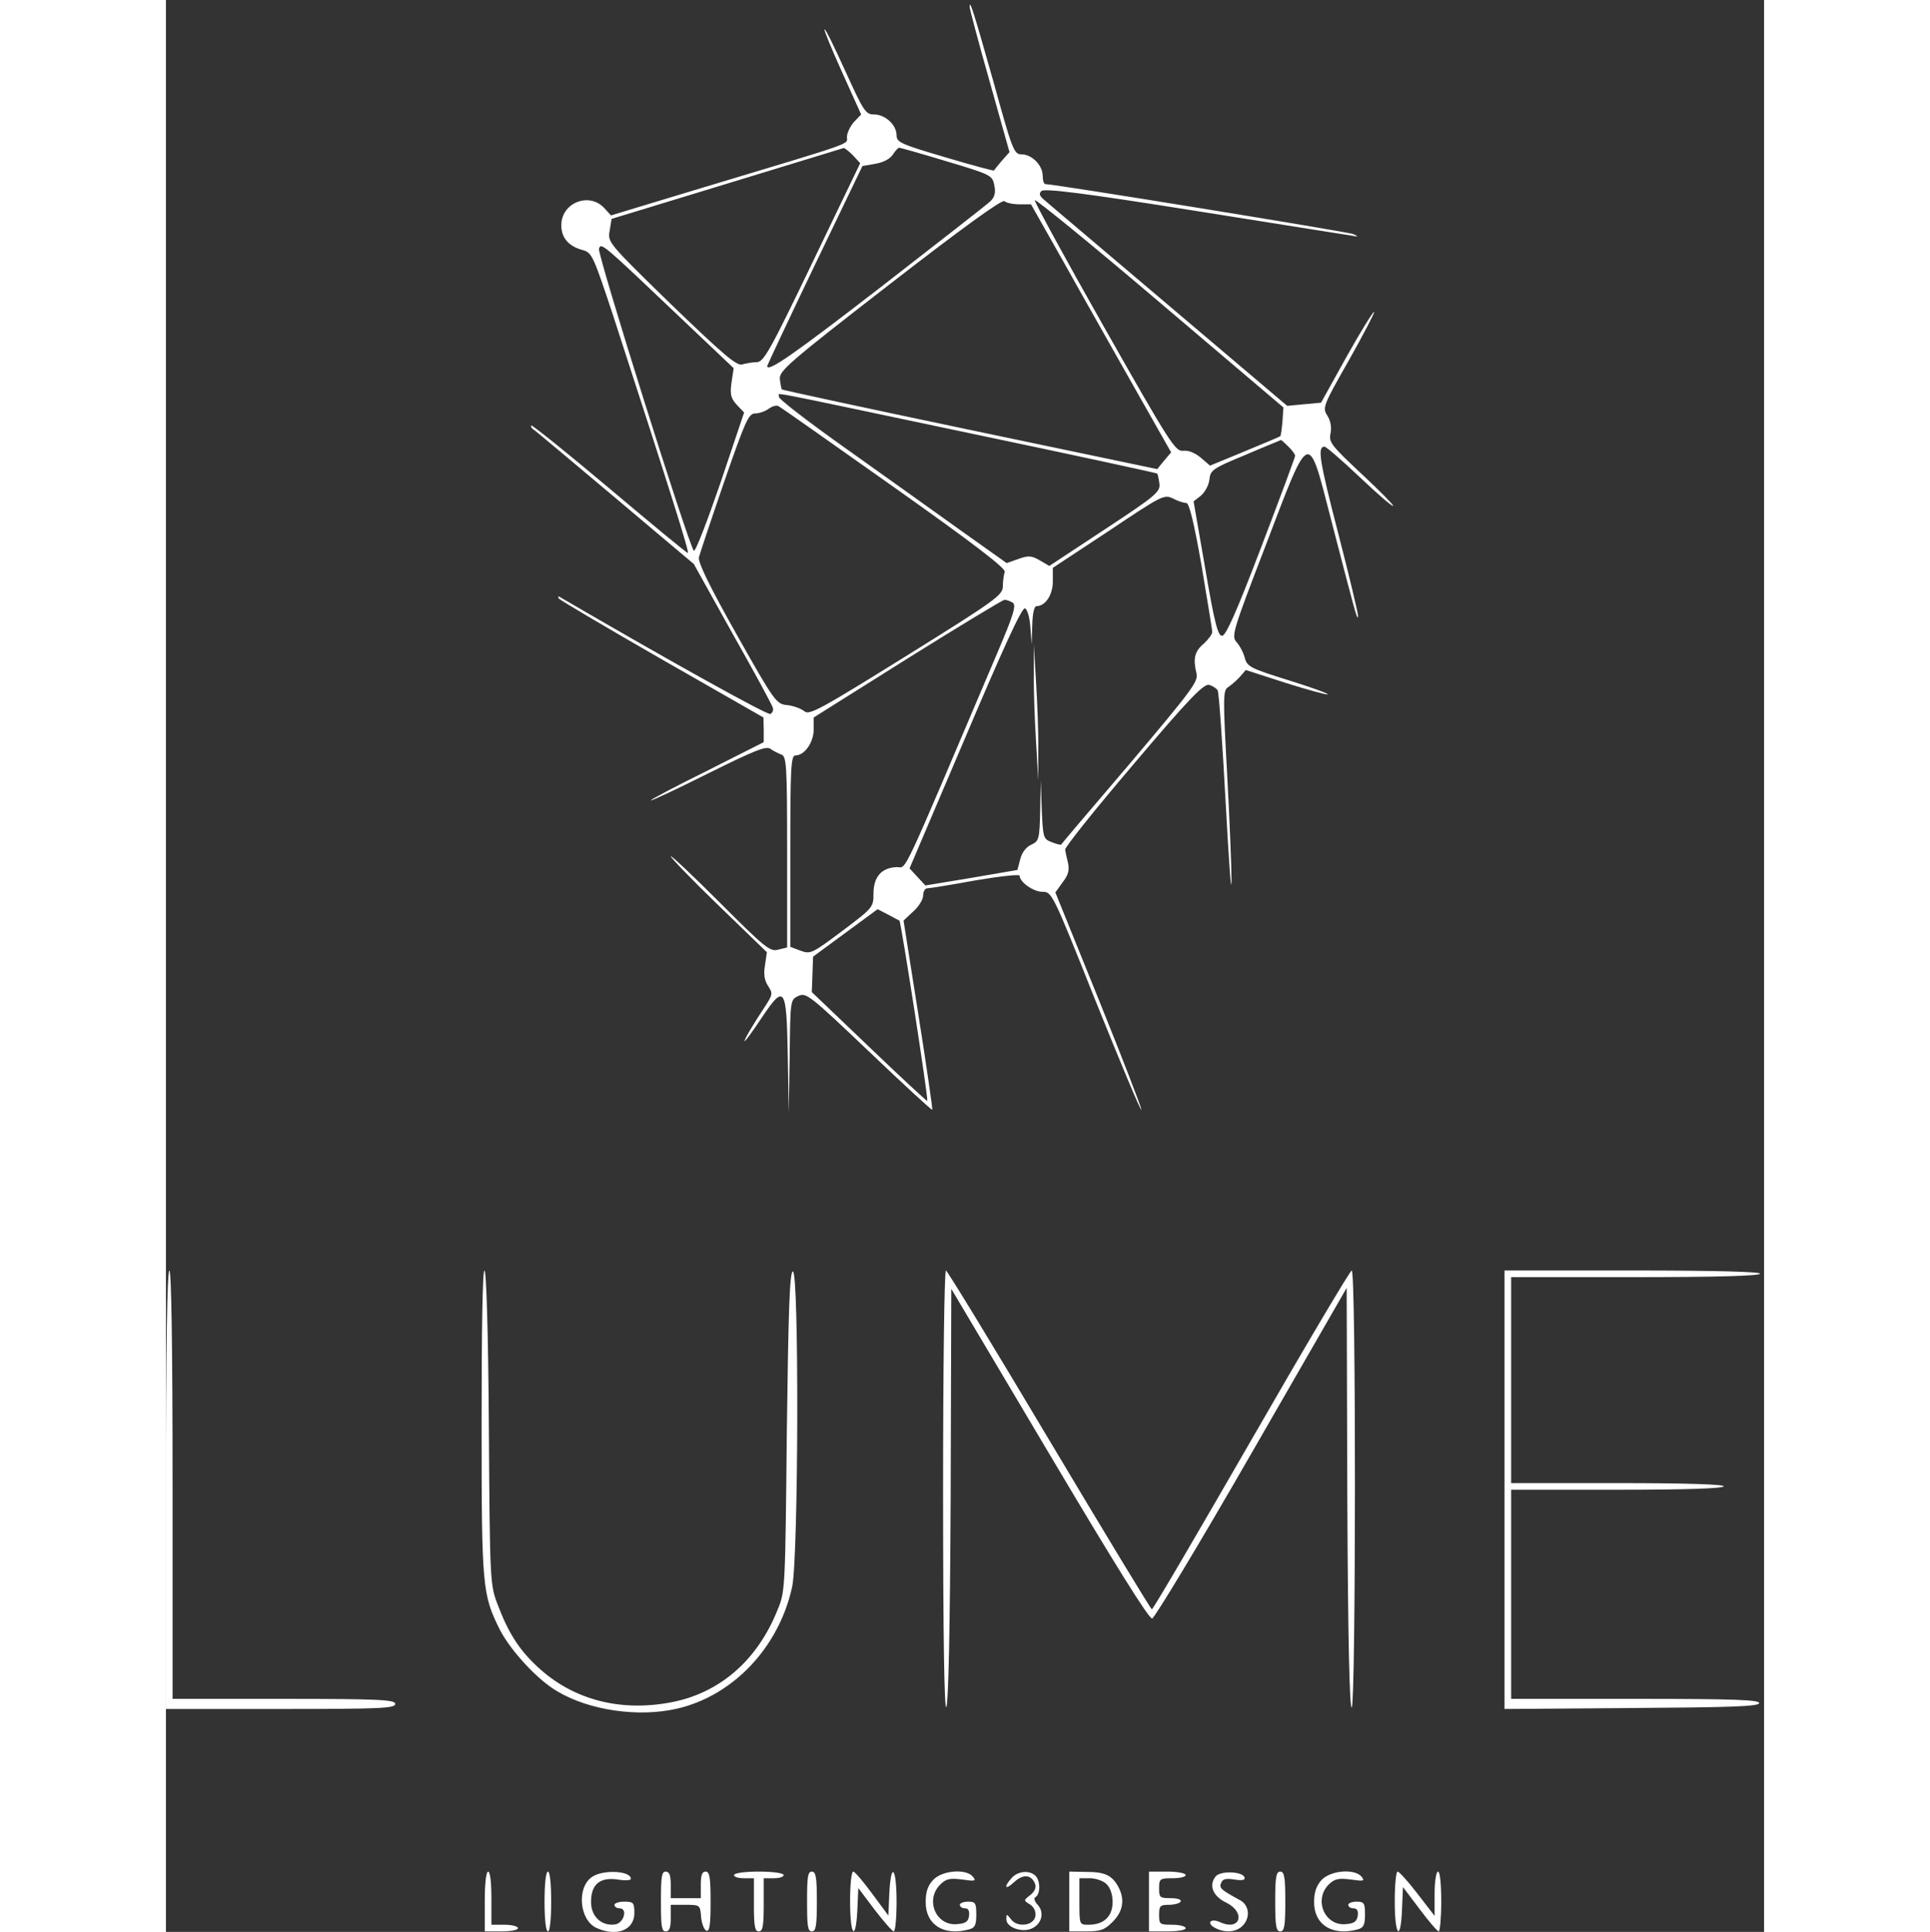 <?xml version="1.0" standalone="no"?>
<!DOCTYPE svg PUBLIC "-//W3C//DTD SVG 20010904//EN"
 "http://www.w3.org/TR/2001/REC-SVG-20010904/DTD/svg10.dtd">
<svg version="1.0" xmlns="http://www.w3.org/2000/svg"
 width="150pt" height="150.112pt" viewBox="0 0 480 580.112"
 preserveAspectRatio="xMidYMid meet">
<rect x="0" y="0" width="480" height="580.112" fill="#333333" stroke="none"/>
<g transform="translate(-0,581.004) rotate(-360.00) scale(0.095,-0.095)"
fill="#fff" stroke="none">
<path d="M2541 6094 c0 -6 28 -112 63 -235 l63 -224 -24 -27 c-13 -15 -24 -29
-25 -31 -1 -2 -71 17 -155 42 -139 41 -153 47 -153 69 0 33 -36 66 -71 66 -27
0 -33 10 -91 137 -34 75 -63 135 -66 132 -2 -2 23 -63 56 -136 l60 -133 -23
-24 c-12 -14 -22 -35 -22 -47 0 -25 37 -12 -455 -160 l-291 -88 -21 23 c-48
52 -136 17 -136 -54 0 -40 23 -67 69 -79 28 -8 33 -20 95 -207 185 -569 242
-750 236 -750 -4 0 -115 92 -248 204 -133 112 -244 201 -247 199 -2 -3 0 -8 6
-12 7 -4 123 -102 260 -217 l248 -209 123 -221 c69 -122 126 -227 127 -234 2
-7 -1 -15 -8 -19 -8 -5 -318 167 -666 370 -5 3 -6 1 -3 -5 4 -5 151 -92 327
-193 l320 -183 1 -39 0 -39 -178 -90 c-99 -49 -179 -91 -179 -94 0 -3 81 35
181 85 145 72 184 88 197 78 8 -6 24 -14 34 -18 17 -5 19 -30 19 -308 l0 -302
-29 -7 c-25 -7 -42 7 -183 148 -86 86 -156 152 -156 147 0 -4 68 -75 152 -156
l152 -147 -6 -41 c-5 -28 -2 -48 10 -66 15 -23 14 -27 -7 -60 -40 -60 -72
-114 -67 -114 2 0 26 32 53 73 73 109 79 100 83 -119 l3 -180 3 178 c2 179 2
179 28 191 24 11 36 2 223 -176 108 -103 198 -186 200 -184 1 2 -18 137 -44
300 l-47 298 31 29 c17 15 31 38 31 50 0 13 6 23 13 23 7 0 76 11 152 25 77
13 140 20 140 15 0 -20 43 -51 72 -51 30 0 32 -3 169 -347 77 -191 141 -345
144 -342 2 2 -58 158 -134 346 l-138 341 23 32 c18 23 22 39 17 61 -4 16 -8
35 -9 42 -2 7 95 128 216 270 175 207 222 255 239 251 11 -3 23 -11 27 -17 4
-6 15 -162 25 -348 10 -185 18 -301 19 -257 0 43 -6 196 -14 341 -13 237 -13
263 2 273 9 6 26 20 37 32 l20 23 127 -41 c70 -22 129 -38 132 -36 2 3 -54 23
-125 45 -119 37 -130 43 -137 70 -4 16 -16 39 -26 50 -17 19 -13 33 92 306
141 370 133 367 206 84 79 -304 84 -325 86 -307 0 9 -28 127 -63 262 -60 232
-66 273 -43 273 5 0 55 -43 111 -96 56 -53 103 -94 106 -91 2 2 -43 48 -100
101 -96 90 -104 100 -98 128 4 20 0 40 -10 56 -16 25 -14 31 68 175 46 82 82
151 80 153 -3 2 -42 -61 -87 -141 l-81 -146 -54 -5 -53 -5 -373 316 c-205 174
-383 324 -394 334 -16 13 -19 21 -10 29 9 9 131 -6 483 -62 259 -41 483 -77
498 -79 22 -4 23 -4 5 5 -17 7 -945 158 -974 158 -4 0 -8 11 -8 26 0 33 -34
68 -67 68 -24 0 -29 13 -90 234 -62 219 -74 257 -74 232z m-369 -469 l23 -25
-151 -314 c-135 -281 -154 -314 -176 -315 -14 0 -35 -4 -46 -7 -17 -6 -61 32
-224 189 -200 195 -202 197 -195 234 l6 37 364 111 c200 61 366 112 370 113 3
0 16 -10 29 -23z m296 -19 c140 -42 145 -44 151 -76 5 -23 1 -37 -12 -50 -10
-10 -166 -131 -346 -271 -276 -213 -360 -272 -360 -250 0 2 67 145 150 318
l151 314 40 7 c25 4 47 15 56 29 8 12 17 22 20 22 3 0 71 -19 150 -43z m230
-136 l37 0 108 -191 c59 -106 159 -282 221 -392 l114 -201 -22 -26 -22 -27
-592 124 c-325 68 -593 126 -595 128 -1 1 -4 16 -6 32 -3 26 24 50 348 301
222 172 355 269 362 262 5 -5 26 -10 47 -10z m832 -686 c-2 -24 -5 -45 -7 -47
-2 -2 -53 -23 -113 -48 l-109 -45 -29 25 c-19 16 -40 24 -56 22 -25 -3 -43 26
-250 391 -123 217 -221 397 -219 401 3 4 181 -141 396 -324 l390 -331 -3 -44z
m-1890 315 l155 -147 -7 -46 c-5 -37 -2 -49 17 -70 l23 -24 -75 -223 c-42
-122 -79 -218 -84 -214 -17 19 -306 939 -300 955 8 19 7 20 271 -231z m899
-352 c325 -68 592 -126 595 -128 2 -3 5 -17 7 -32 3 -26 -11 -38 -172 -144
l-176 -116 -31 18 c-26 15 -36 15 -67 4 l-37 -13 -145 103 c-80 57 -243 174
-363 259 -120 85 -216 159 -212 164 7 12 -93 31 601 -115z m-236 -172 c253
-179 353 -256 349 -267 -3 -8 -6 -29 -6 -45 0 -28 -20 -43 -306 -221 -275
-171 -307 -188 -322 -174 -10 8 -34 17 -53 19 -35 3 -40 9 -161 224 -85 151
-122 227 -119 243 3 12 39 120 80 239 67 193 77 216 98 216 13 0 32 7 43 15
11 8 25 12 31 8 6 -3 171 -119 366 -257z m1246 129 c12 -12 21 -24 21 -29 0
-4 -48 -134 -107 -288 -78 -205 -112 -281 -124 -281 -13 0 -24 41 -53 212
l-37 213 23 18 c13 11 25 33 27 51 3 30 10 35 114 78 60 26 111 46 112 47 2 0
12 -9 24 -21z m-323 -178 c9 0 24 -60 48 -197 18 -109 34 -203 34 -211 0 -7
-13 -24 -27 -37 -29 -24 -34 -47 -23 -93 7 -26 -14 -53 -209 -284 -120 -140
-218 -256 -219 -258 -2 -1 -15 2 -30 8 -26 10 -27 14 -31 102 l-3 93 -2 -96
c-2 -90 -4 -96 -28 -107 -16 -7 -30 -25 -35 -46 l-9 -34 -146 -25 -145 -24
-25 27 -25 27 176 413 c120 283 179 412 189 409 7 -3 15 -28 17 -60 l4 -54 2
61 c1 38 6 60 14 60 27 0 51 35 51 78 l0 43 176 116 c169 113 176 117 204 103
15 -8 34 -14 42 -14z m-549 -315 c12 -8 4 -36 -49 -160 -312 -734 -284 -675
-318 -676 -48 -2 -73 -31 -73 -84 0 -43 -2 -45 -99 -118 -95 -71 -100 -74
-132 -62 l-32 12 0 302 c0 262 2 303 16 303 29 0 57 40 58 81 l0 39 296 186
c163 102 301 185 307 186 6 0 18 -4 26 -9z m-358 -1005 c5 -3 93 -570 88 -570
-3 0 -86 77 -185 172 l-180 172 2 56 2 56 102 75 102 75 33 -17 c18 -10 34
-18 36 -19z"/>
<path d="M2744 3985 c-1 -52 3 -149 7 -215 l7 -121 0 94 c1 52 -3 149 -7 216
l-7 120 0 -94z"/>
<path d="M0 1407 l0 -693 362 0 c315 0 363 2 363 16 0 13 -47 16 -352 16
l-352 0 0 677 c0 444 -4 677 -10 677 -7 0 -11 -238 -11 -693z"/>
<path d="M998 1619 c0 -520 2 -543 58 -655 34 -66 120 -159 181 -194 102 -61
258 -83 379 -55 178 41 323 195 364 386 20 96 22 1003 2 996 -10 -3 -14 -118
-19 -507 -5 -493 -5 -505 -29 -562 -64 -161 -184 -264 -337 -293 -163 -31
-312 9 -423 113 -59 55 -92 108 -126 198 -23 60 -24 75 -27 558 -2 302 -8 496
-14 496 -6 0 -9 -186 -9 -481z"/>
<path d="M2457 1405 c0 -460 4 -692 10 -685 7 7 12 250 14 666 l2 656 310
-522 c206 -347 315 -522 325 -520 8 2 150 237 315 524 l300 521 2 -666 c2
-437 7 -664 14 -660 13 9 14 1381 0 1381 -5 0 -148 -241 -317 -535 -170 -295
-311 -536 -315 -536 -3 0 -149 241 -325 536 -175 294 -322 535 -326 535 -5 0
-9 -313 -9 -695z"/>
<path d="M4232 1407 l0 -693 400 3 c310 2 402 5 405 15 4 11 -79 14 -390 14
l-394 0 0 330 0 331 336 0 c217 0 336 4 336 11 0 6 -119 10 -336 10 l-336 0 0
326 0 325 393 0 c256 0 394 4 394 11 0 6 -142 10 -404 10 l-404 0 0 -693z"/>
<path d="M1008 105 l0 -94 53 0 c28 0 52 4 52 10 0 6 -19 11 -42 11 l-42 0 0
84 c0 49 -4 84 -10 84 -7 0 -11 -39 -11 -95z"/>
<path d="M1197 105 c0 -56 4 -94 11 -94 6 0 10 38 10 94 0 56 -4 95 -10 95 -7
0 -11 -39 -11 -95z"/>
<path d="M1347 183 c-49 -33 -40 -136 14 -161 64 -29 120 -7 120 47 0 33 -3
36 -32 36 -17 0 -31 -5 -31 -10 0 -6 7 -11 16 -11 27 0 14 -47 -14 -51 -43 -6
-76 25 -76 71 0 56 28 79 84 71 23 -4 42 -3 42 2 0 26 -89 30 -123 6z"/>
<path d="M1565 105 c0 -77 2 -94 15 -94 12 0 16 11 16 42 l0 42 47 0 c46 0 46
-1 49 -39 2 -21 10 -41 17 -43 10 -3 13 20 13 91 0 78 -3 96 -16 96 -11 0 -15
-12 -15 -42 l0 -42 -48 0 -47 0 0 42 c0 30 -4 42 -16 42 -13 0 -15 -18 -15
-95z"/>
<path d="M1796 189 c0 -6 14 -10 31 -10 l32 0 0 -84 c0 -68 3 -84 15 -84 13 0
16 16 16 84 l0 84 32 0 c17 0 31 4 31 10 0 6 -33 11 -79 11 -45 0 -78 -5 -78
-11z"/>
<path d="M2027 105 c0 -77 2 -94 15 -94 13 0 16 17 16 94 0 77 -3 95 -16 95
-13 0 -15 -18 -15 -95z"/>
<path d="M2163 105 c0 -109 18 -129 23 -26 l3 69 52 -69 c29 -38 56 -68 60
-68 5 0 9 42 9 94 0 109 -18 129 -23 25 l-3 -69 -51 69 c-28 38 -55 70 -60 70
-6 0 -10 -43 -10 -95z"/>
<path d="M2426 174 c-18 -19 -24 -39 -24 -71 0 -71 57 -107 136 -86 20 5 24
14 24 47 0 37 -3 41 -26 41 -15 0 -26 -5 -26 -10 0 -6 7 -11 16 -11 11 0 15
-8 13 -24 -2 -18 -11 -24 -37 -26 -67 -7 -103 76 -54 125 18 18 30 21 69 16
41 -6 46 -5 34 9 -21 26 -97 20 -125 -10z"/>
<path d="M2674 180 c-27 -30 -21 -40 8 -13 28 26 54 24 66 -6 4 -11 -1 -24
-15 -35 -22 -17 -22 -17 -1 -30 12 -8 19 -22 17 -36 -4 -31 -57 -38 -77 -11
-14 18 -15 18 -15 1 -1 -26 49 -44 80 -30 32 14 41 50 20 74 -12 13 -14 22 -7
26 15 10 15 51 -1 67 -19 18 -55 15 -75 -7z"/>
<path d="M2856 105 l0 -94 53 0 c45 0 58 4 84 30 33 33 39 70 19 109 -20 38
-43 49 -101 49 l-55 1 0 -95z m117 56 c12 -11 20 -32 20 -57 0 -46 -28 -72
-76 -72 -29 0 -29 0 -29 73 l0 74 33 0 c18 0 42 -8 52 -18z"/>
<path d="M3108 105 l0 -94 58 0 c32 0 58 4 58 10 0 6 -19 11 -42 11 -40 0 -42
1 -42 31 0 28 3 32 30 32 17 0 34 4 38 10 4 6 -9 11 -31 11 -35 0 -37 2 -37
31 0 30 2 32 42 32 23 0 42 4 42 10 0 6 -26 11 -58 11 l-58 0 0 -95z"/>
<path d="M3319 185 c-23 -28 -9 -63 33 -83 63 -31 45 -91 -19 -62 -30 14 -45
-3 -16 -18 32 -17 69 -14 89 9 23 25 18 63 -9 78 -61 33 -68 39 -61 55 5 13
15 15 42 11 25 -4 35 -2 32 7 -7 19 -76 21 -91 3z"/>
<path d="M3507 105 c0 -77 3 -94 16 -94 13 0 16 17 16 94 0 77 -3 95 -16 95
-13 0 -16 -18 -16 -95z"/>
<path d="M3654 174 c-17 -19 -24 -39 -24 -71 0 -71 57 -107 137 -86 19 5 24
14 24 47 0 37 -3 41 -27 41 -14 0 -26 -5 -26 -10 0 -6 7 -11 16 -11 12 0 16
-8 14 -24 -3 -18 -12 -24 -37 -26 -67 -7 -103 76 -55 125 19 18 30 21 70 16
41 -6 45 -5 34 9 -22 26 -97 20 -126 -10z"/>
<path d="M3885 105 c0 -110 19 -129 23 -24 l3 70 53 -70 c29 -39 56 -70 60
-70 4 0 8 42 8 94 0 56 -4 95 -10 95 -6 0 -11 -31 -11 -70 l0 -70 -54 70 c-29
38 -58 70 -63 70 -5 0 -9 -43 -9 -95z"/>
</g>
</svg>
